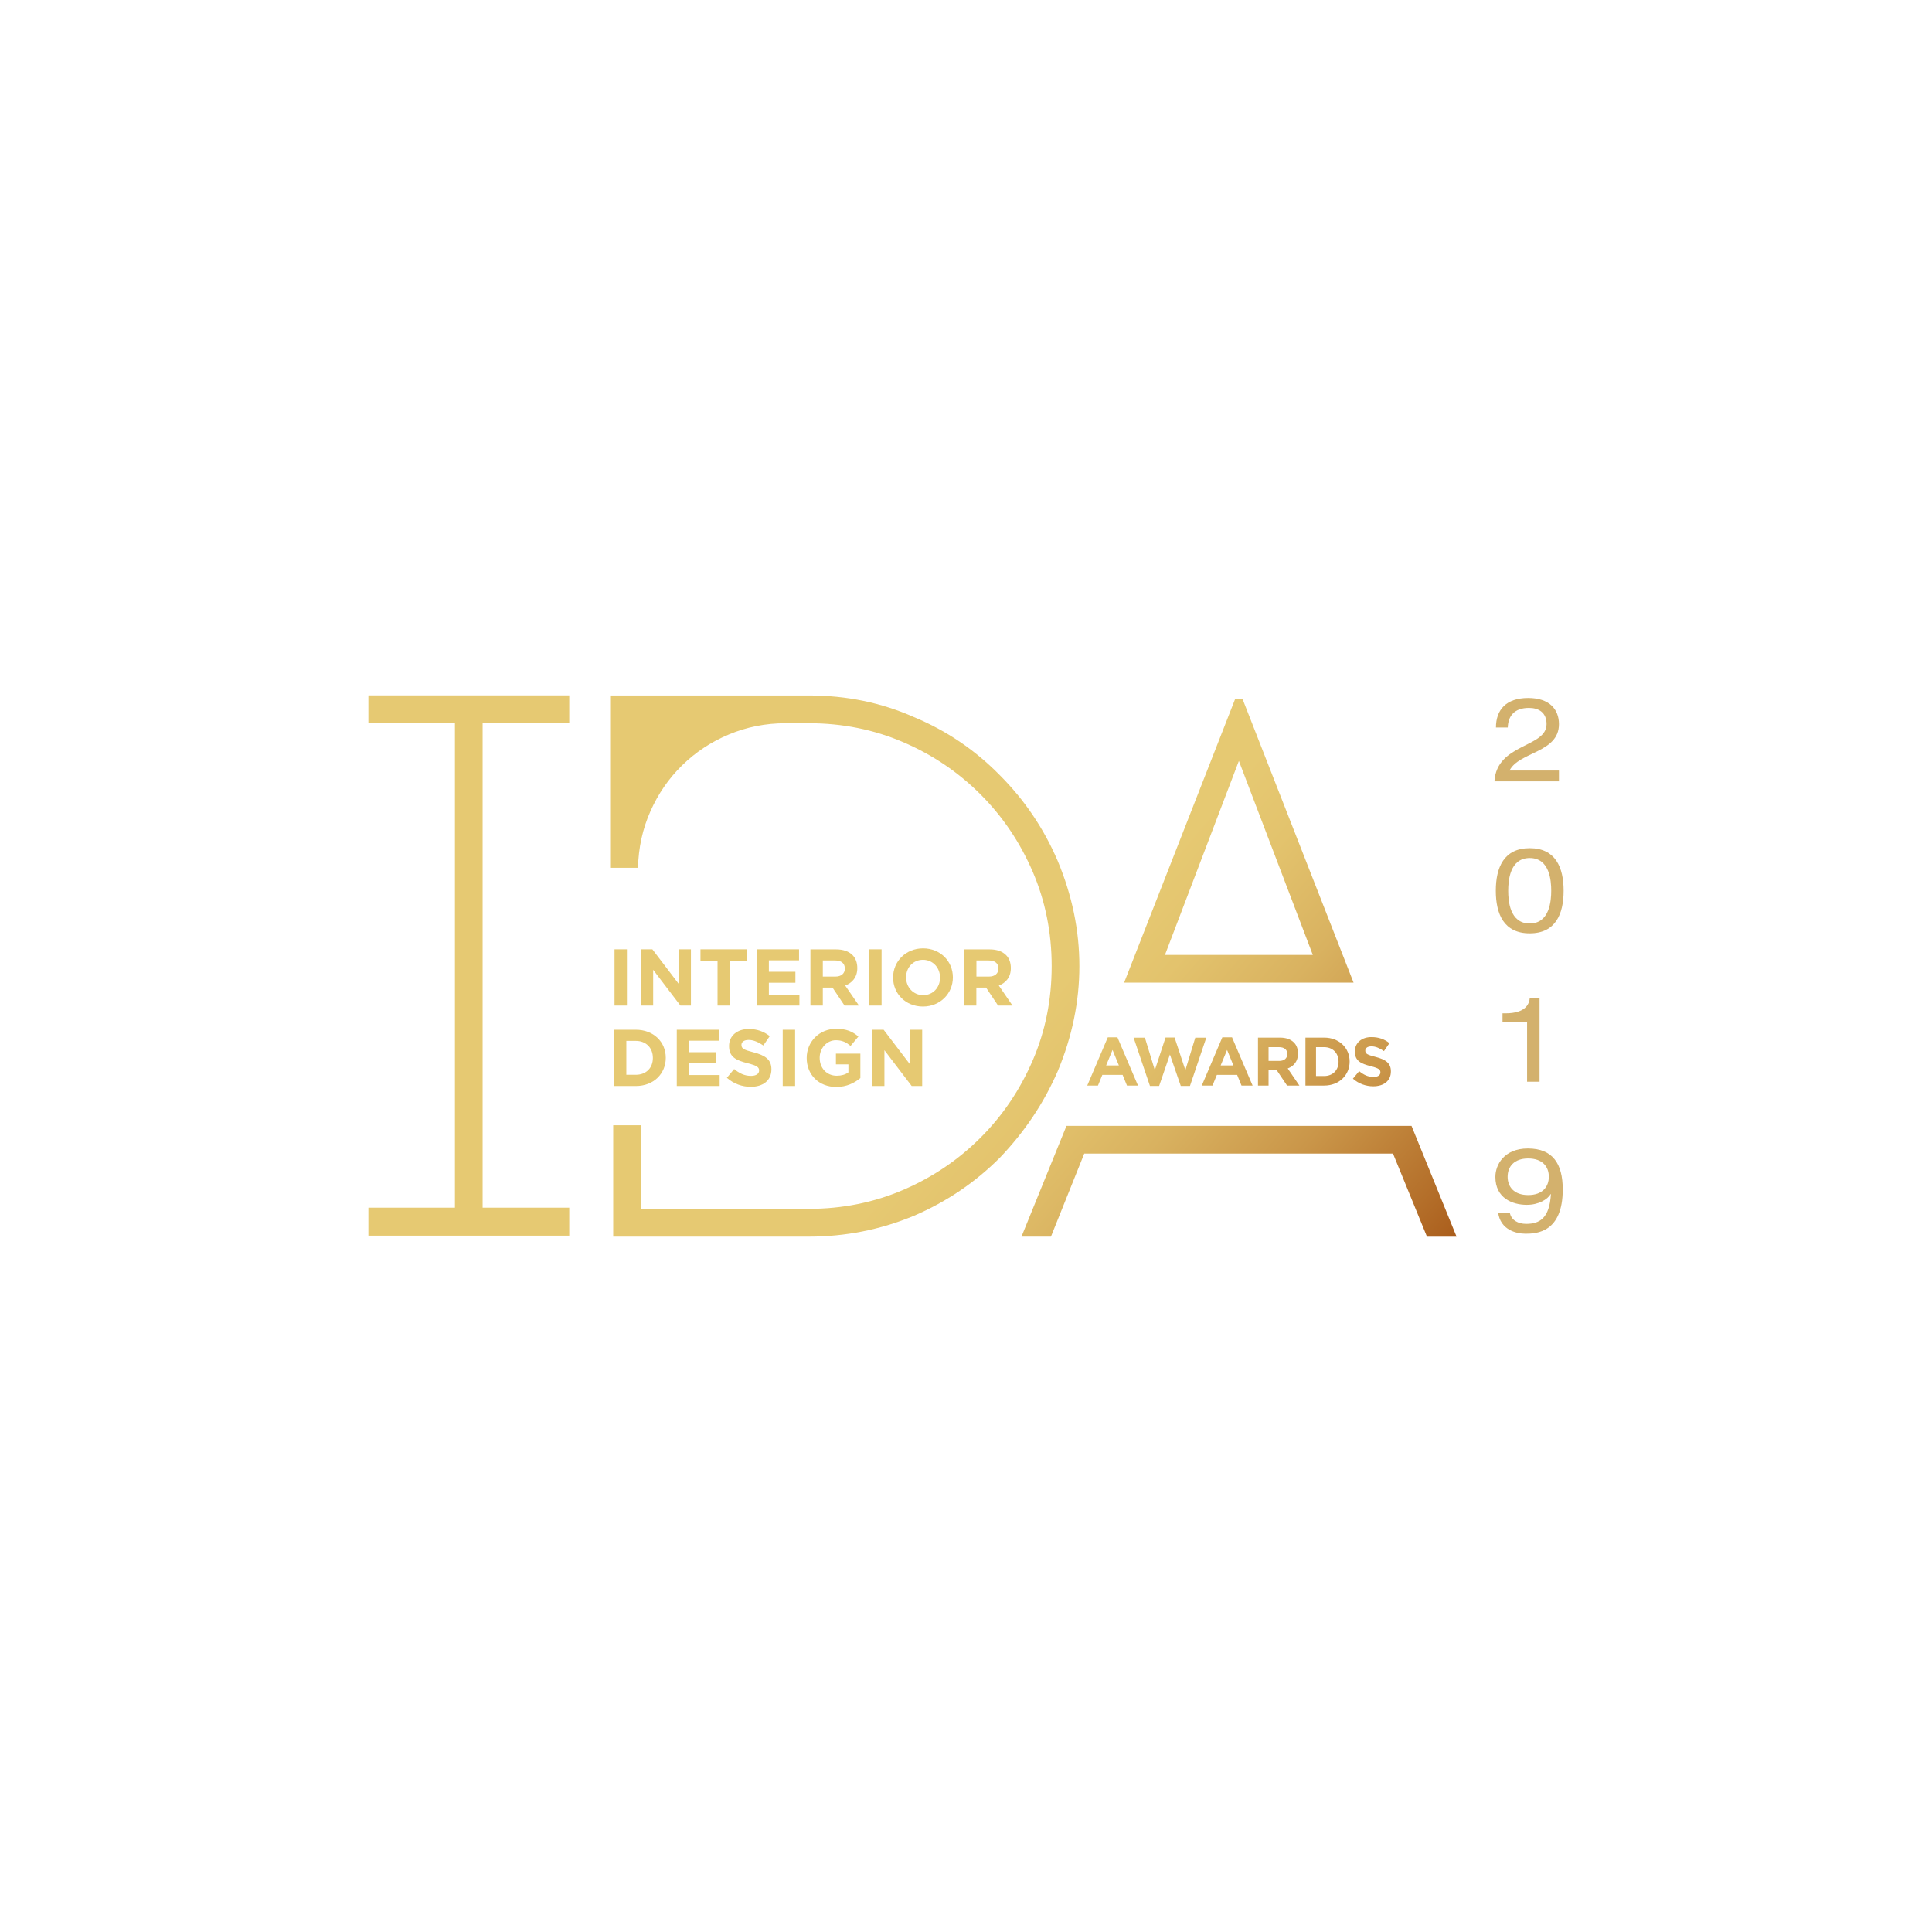 <?xml version="1.0" encoding="utf-8"?>
<!-- Generator: Adobe Illustrator 23.0.3, SVG Export Plug-In . SVG Version: 6.00 Build 0)  -->
<svg version="1.1" id="Layer_1" xmlns="http://www.w3.org/2000/svg" xmlns:xlink="http://www.w3.org/1999/xlink" x="0px" y="0px"
	 viewBox="0 0 265 265" style="enable-background:new 0 0 265 265;" xml:space="preserve">
<style type="text/css">
	.st0{fill:#0D0802;}
	.st1{clip-path:url(#SVGID_2_);fill:none;stroke:#FFFFFF;stroke-width:1.469;}
	.st2{fill:#FFFFFF;}
	.st3{fill:none;stroke:#0D0802;stroke-width:0.264;}
	.st4{fill:#E84A26;}
	.st5{clip-path:url(#SVGID_4_);fill:url(#SVGID_5_);}
	.st6{clip-path:url(#SVGID_7_);fill:url(#SVGID_8_);}
	.st7{clip-path:url(#SVGID_10_);fill:url(#SVGID_11_);}
	.st8{clip-path:url(#SVGID_13_);fill:url(#SVGID_14_);}
	.st9{clip-path:url(#SVGID_16_);fill:url(#SVGID_17_);}
	.st10{clip-path:url(#SVGID_19_);fill:url(#SVGID_20_);}
	.st11{clip-path:url(#SVGID_22_);fill:url(#SVGID_23_);}
	.st12{clip-path:url(#SVGID_25_);fill:url(#SVGID_26_);}
	.st13{clip-path:url(#SVGID_28_);fill:url(#SVGID_29_);}
	.st14{clip-path:url(#SVGID_31_);fill:url(#SVGID_32_);}
	.st15{clip-path:url(#SVGID_34_);fill:url(#SVGID_35_);}
	.st16{clip-path:url(#SVGID_37_);fill:url(#SVGID_38_);}
	.st17{clip-path:url(#SVGID_40_);fill:url(#SVGID_41_);}
	.st18{clip-path:url(#SVGID_43_);fill:url(#SVGID_44_);}
	.st19{clip-path:url(#SVGID_46_);fill:url(#SVGID_47_);}
	.st20{clip-path:url(#SVGID_49_);fill:url(#SVGID_50_);}
	.st21{clip-path:url(#SVGID_52_);fill:url(#SVGID_53_);}
	.st22{clip-path:url(#SVGID_55_);fill:url(#SVGID_56_);}
	.st23{clip-path:url(#SVGID_58_);fill:url(#SVGID_59_);}
	.st24{clip-path:url(#SVGID_61_);fill:url(#SVGID_62_);}
	.st25{clip-path:url(#SVGID_64_);fill:url(#SVGID_65_);}
	.st26{clip-path:url(#SVGID_67_);fill:url(#SVGID_68_);}
	.st27{clip-path:url(#SVGID_70_);fill:url(#SVGID_71_);}
	.st28{clip-path:url(#SVGID_73_);fill:#D3B16D;}
	.st29{fill:#D32229;}
	.st30{fill:#231F20;}
	.st31{fill:#928042;}
	.st32{fill:#595857;}
	.st33{clip-path:url(#SVGID_75_);fill:none;stroke:#FFFFFF;stroke-width:1.232;}
	.st34{fill:none;stroke:#0D0802;stroke-width:0.221;}
	.st35{fill:#122D52;}
	.st36{fill:none;stroke:#FFFFFF;stroke-width:0.616;}
	.st37{fill-rule:evenodd;clip-rule:evenodd;fill:#FFFFFF;}
	.st38{clip-path:url(#SVGID_77_);fill:none;stroke:#FFFFFF;stroke-width:1.232;}
	.st39{clip-path:url(#SVGID_79_);fill:none;stroke:#FFFFFF;stroke-width:1.232;}
	.st40{fill:#DB404C;}
	.st41{fill:#003682;}
	.st42{clip-path:url(#SVGID_85_);}
</style>
<g>
	<g>
		<defs>
			<path id="SVGID_3_" d="M146.28,154.43l-6.17,15.19l4.04,0l4.57-11.39h42.35l4.66,11.4h4.06l-6.18-15.2H146.28z M169.93,104.37
				l10.14,26.61h-20.28L169.93,104.37z M169.4,95.92l-15.21,38.86h31.47l-15.21-38.86H169.4z"/>
		</defs>
		<clipPath id="SVGID_2_">
			<use xlink:href="#SVGID_3_"  style="overflow:visible;"/>
		</clipPath>
		
			<linearGradient id="SVGID_4_" gradientUnits="userSpaceOnUse" x1="4012.091" y1="2727.545" x2="4012.534" y2="2727.545" gradientTransform="matrix(115.644 99.47 99.47 -115.644 -735123 -83531.352)">
			<stop  offset="0" style="stop-color:#E6C972"/>
			<stop  offset="0.154" style="stop-color:#E3C36D"/>
			<stop  offset="0.361" style="stop-color:#D9B260"/>
			<stop  offset="0.598" style="stop-color:#CA9649"/>
			<stop  offset="0.854" style="stop-color:#B46F2A"/>
			<stop  offset="1" style="stop-color:#A65616"/>
		</linearGradient>
		<polygon style="clip-path:url(#SVGID_2_);fill:url(#SVGID_4_);" points="165.47,66.42 236.2,127.26 174.4,199.12 103.67,138.28 		
			"/>
	</g>
	<g>
		<defs>
			<path id="SVGID_6_" d="M83.69,95.38v23.65h3.82c0.07-2.76,0.63-5.34,1.7-7.74c1.06-2.4,2.51-4.51,4.35-6.31
				c1.84-1.8,3.97-3.22,6.42-4.24c2.44-1.02,5.03-1.54,7.79-1.54h3.18c4.59,0,8.91,0.87,12.94,2.6c4.03,1.73,7.56,4.12,10.6,7.16
				c3.04,3.04,5.42,6.58,7.16,10.61c1.73,4.03,2.6,8.34,2.6,12.94c0,4.6-0.86,8.91-2.6,12.94c-1.74,4.03-4.12,7.57-7.16,10.6
				c-3.04,3.04-6.58,5.43-10.6,7.16c-4.03,1.73-8.35,2.6-12.94,2.6H87.93v-11.47h-3.82v15.28h26.83c5.02,0,9.83-0.95,14.42-2.86
				c4.45-1.91,8.38-4.56,11.77-7.95c3.39-3.54,6.04-7.49,7.95-11.88c1.98-4.74,2.97-9.54,2.97-14.42c0-4.88-0.99-9.68-2.97-14.42
				c-1.91-4.45-4.56-8.38-7.95-11.77c-3.4-3.46-7.32-6.11-11.77-7.96c-4.45-1.98-9.26-2.97-14.42-2.97H83.69z"/>
		</defs>
		<clipPath id="SVGID_5_">
			<use xlink:href="#SVGID_6_"  style="overflow:visible;"/>
		</clipPath>
		
			<linearGradient id="SVGID_7_" gradientUnits="userSpaceOnUse" x1="4012.091" y1="2727.854" x2="4012.534" y2="2727.854" gradientTransform="matrix(115.646 99.471 99.471 -115.646 -735184.625 -83469.922)">
			<stop  offset="0" style="stop-color:#E6C972"/>
			<stop  offset="0.154" style="stop-color:#E3C36D"/>
			<stop  offset="0.361" style="stop-color:#D9B260"/>
			<stop  offset="0.598" style="stop-color:#CA9649"/>
			<stop  offset="0.854" style="stop-color:#B46F2A"/>
			<stop  offset="1" style="stop-color:#A65616"/>
		</linearGradient>
		<polygon style="clip-path:url(#SVGID_5_);fill:url(#SVGID_7_);" points="111.06,63.56 184.76,126.95 120.69,201.44 46.99,138.05 
					"/>
	</g>
	<g>
		<defs>
			<polygon id="SVGID_9_" points="50.53,95.38 50.53,99.21 62.4,99.21 62.4,165.65 50.53,165.65 50.53,169.49 78.08,169.49 
				78.08,165.65 66.2,165.65 66.2,99.21 78.08,99.21 78.08,95.38 			"/>
		</defs>
		<clipPath id="SVGID_8_">
			<use xlink:href="#SVGID_9_"  style="overflow:visible;"/>
		</clipPath>
		
			<linearGradient id="SVGID_10_" gradientUnits="userSpaceOnUse" x1="4012.091" y1="2727.956" x2="4012.534" y2="2727.956" gradientTransform="matrix(115.647 99.472 99.472 -115.647 -735222.75 -83433.398)">
			<stop  offset="0" style="stop-color:#E6C972"/>
			<stop  offset="0.154" style="stop-color:#E3C36D"/>
			<stop  offset="0.361" style="stop-color:#D9B260"/>
			<stop  offset="0.598" style="stop-color:#CA9649"/>
			<stop  offset="0.854" style="stop-color:#B46F2A"/>
			<stop  offset="1" style="stop-color:#A65616"/>
		</linearGradient>
		<polygon style="clip-path:url(#SVGID_8_);fill:url(#SVGID_10_);" points="62.24,81.75 114.72,126.89 66.36,183.11 13.88,137.97 		
			"/>
	</g>
	<g>
		<defs>
			<rect id="SVGID_12_" x="84.29" y="130.21" width="1.7" height="7.72"/>
		</defs>
		<clipPath id="SVGID_11_">
			<use xlink:href="#SVGID_12_"  style="overflow:visible;"/>
		</clipPath>
		
			<linearGradient id="SVGID_13_" gradientUnits="userSpaceOnUse" x1="4012.093" y1="2727.358" x2="4012.537" y2="2727.358" gradientTransform="matrix(115.653 99.478 99.478 -115.653 -735199.438 -83517.086)">
			<stop  offset="0" style="stop-color:#E6C972"/>
			<stop  offset="0.154" style="stop-color:#E3C36D"/>
			<stop  offset="0.361" style="stop-color:#D9B260"/>
			<stop  offset="0.598" style="stop-color:#CA9649"/>
			<stop  offset="0.854" style="stop-color:#B46F2A"/>
			<stop  offset="1" style="stop-color:#A65616"/>
		</linearGradient>
		<polygon style="clip-path:url(#SVGID_11_);fill:url(#SVGID_13_);" points="85.01,129.37 89.8,133.49 85.26,138.77 80.47,134.65 		
			"/>
	</g>
	<g>
		<defs>
			<polygon id="SVGID_15_" points="93.1,130.21 93.1,134.96 89.48,130.21 87.92,130.21 87.92,137.93 89.59,137.93 89.59,133.02 
				93.33,137.93 94.77,137.93 94.77,130.21 			"/>
		</defs>
		<clipPath id="SVGID_14_">
			<use xlink:href="#SVGID_15_"  style="overflow:visible;"/>
		</clipPath>
		
			<linearGradient id="SVGID_16_" gradientUnits="userSpaceOnUse" x1="4012.089" y1="2727.349" x2="4012.533" y2="2727.349" gradientTransform="matrix(115.639 99.465 99.465 -115.639 -735103 -83510.297)">
			<stop  offset="0" style="stop-color:#E6C972"/>
			<stop  offset="0.154" style="stop-color:#E3C36D"/>
			<stop  offset="0.361" style="stop-color:#D9B260"/>
			<stop  offset="0.598" style="stop-color:#CA9649"/>
			<stop  offset="0.854" style="stop-color:#B46F2A"/>
			<stop  offset="1" style="stop-color:#A65616"/>
		</linearGradient>
		<polygon style="clip-path:url(#SVGID_14_);fill:url(#SVGID_16_);" points="90.83,126.82 98.59,133.49 91.86,141.32 84.1,134.65 		
			"/>
	</g>
	<g>
		<defs>
			<polygon id="SVGID_18_" points="96.08,130.21 96.08,131.78 98.42,131.78 98.42,137.93 100.13,137.93 100.13,131.78 
				102.47,131.78 102.47,130.21 			"/>
		</defs>
		<clipPath id="SVGID_17_">
			<use xlink:href="#SVGID_18_"  style="overflow:visible;"/>
		</clipPath>
		
			<linearGradient id="SVGID_19_" gradientUnits="userSpaceOnUse" x1="4012.09" y1="2727.282" x2="4012.534" y2="2727.282" gradientTransform="matrix(115.643 99.469 99.469 -115.643 -735121.312 -83525.297)">
			<stop  offset="0" style="stop-color:#E6C972"/>
			<stop  offset="0.154" style="stop-color:#E3C36D"/>
			<stop  offset="0.361" style="stop-color:#D9B260"/>
			<stop  offset="0.598" style="stop-color:#CA9649"/>
			<stop  offset="0.854" style="stop-color:#B46F2A"/>
			<stop  offset="1" style="stop-color:#A65616"/>
		</linearGradient>
		<polygon style="clip-path:url(#SVGID_17_);fill:url(#SVGID_19_);" points="98.8,127.05 106.29,133.49 99.75,141.09 92.26,134.65 
					"/>
	</g>
	<g>
		<defs>
			<polygon id="SVGID_21_" points="103.78,130.21 103.78,137.93 109.65,137.93 109.65,136.42 105.46,136.42 105.46,134.8 
				109.1,134.8 109.1,133.29 105.46,133.29 105.46,131.72 109.6,131.72 109.6,130.21 			"/>
		</defs>
		<clipPath id="SVGID_20_">
			<use xlink:href="#SVGID_21_"  style="overflow:visible;"/>
		</clipPath>
		
			<linearGradient id="SVGID_22_" gradientUnits="userSpaceOnUse" x1="4012.088" y1="2727.262" x2="4012.532" y2="2727.262" gradientTransform="matrix(115.636 99.463 99.463 -115.636 -735070.438 -83525.93)">
			<stop  offset="0" style="stop-color:#E6C972"/>
			<stop  offset="0.154" style="stop-color:#E3C36D"/>
			<stop  offset="0.361" style="stop-color:#D9B260"/>
			<stop  offset="0.598" style="stop-color:#CA9649"/>
			<stop  offset="0.854" style="stop-color:#B46F2A"/>
			<stop  offset="1" style="stop-color:#A65616"/>
		</linearGradient>
		<polygon style="clip-path:url(#SVGID_20_);fill:url(#SVGID_22_);" points="106.28,127.3 113.47,133.49 107.15,140.83 
			99.96,134.65 		"/>
	</g>
	<g>
		<defs>
			<path id="SVGID_24_" d="M112.86,131.74h1.69c0.82,0,1.33,0.37,1.33,1.1v0.02c0,0.65-0.47,1.09-1.3,1.09h-1.72V131.74z
				 M111.16,130.21v7.72h1.7v-2.47h1.33l1.65,2.47h1.98l-1.89-2.75c0.98-0.37,1.66-1.15,1.66-2.39v-0.02c0-0.73-0.23-1.34-0.66-1.77
				c-0.51-0.51-1.27-0.78-2.25-0.78H111.16z"/>
		</defs>
		<clipPath id="SVGID_23_">
			<use xlink:href="#SVGID_24_"  style="overflow:visible;"/>
		</clipPath>
		
			<linearGradient id="SVGID_25_" gradientUnits="userSpaceOnUse" x1="4012.09" y1="2727.225" x2="4012.533" y2="2727.225" gradientTransform="matrix(115.642 99.468 99.468 -115.642 -735099.812 -83538.406)">
			<stop  offset="0" style="stop-color:#E6C972"/>
			<stop  offset="0.154" style="stop-color:#E3C36D"/>
			<stop  offset="0.361" style="stop-color:#D9B260"/>
			<stop  offset="0.598" style="stop-color:#CA9649"/>
			<stop  offset="0.854" style="stop-color:#B46F2A"/>
			<stop  offset="1" style="stop-color:#A65616"/>
		</linearGradient>
		<polygon style="clip-path:url(#SVGID_23_);fill:url(#SVGID_25_);" points="114,126.91 121.65,133.49 115,141.23 107.35,134.65 		
			"/>
	</g>
	<g>
		<defs>
			<rect id="SVGID_27_" x="119.22" y="130.21" width="1.7" height="7.72"/>
		</defs>
		<clipPath id="SVGID_26_">
			<use xlink:href="#SVGID_27_"  style="overflow:visible;"/>
		</clipPath>
		
			<linearGradient id="SVGID_28_" gradientUnits="userSpaceOnUse" x1="4012.092" y1="2727.171" x2="4012.535" y2="2727.171" gradientTransform="matrix(115.648 99.473 99.473 -115.648 -735131.438 -83551.969)">
			<stop  offset="0" style="stop-color:#E6C972"/>
			<stop  offset="0.154" style="stop-color:#E3C36D"/>
			<stop  offset="0.361" style="stop-color:#D9B260"/>
			<stop  offset="0.598" style="stop-color:#CA9649"/>
			<stop  offset="0.854" style="stop-color:#B46F2A"/>
			<stop  offset="1" style="stop-color:#A65616"/>
		</linearGradient>
		<polygon style="clip-path:url(#SVGID_26_);fill:url(#SVGID_28_);" points="119.94,129.37 124.73,133.49 120.19,138.77 
			115.4,134.65 		"/>
	</g>
	<g>
		<defs>
			<path id="SVGID_30_" d="M124.28,134.07v-0.02c0-1.32,0.95-2.4,2.32-2.4c1.37,0,2.34,1.1,2.34,2.43v0.02c0,1.33-0.95,2.4-2.32,2.4
				C125.25,136.49,124.28,135.39,124.28,134.07 M122.5,134.07v0.02c0,2.2,1.71,3.97,4.09,3.97c2.38,0,4.11-1.8,4.11-3.99v-0.02
				c0-2.19-1.71-3.97-4.09-3.97C124.24,130.08,122.5,131.87,122.5,134.07"/>
		</defs>
		<clipPath id="SVGID_29_">
			<use xlink:href="#SVGID_30_"  style="overflow:visible;"/>
		</clipPath>
		
			<linearGradient id="SVGID_31_" gradientUnits="userSpaceOnUse" x1="4012.094" y1="2727.153" x2="4012.538" y2="2727.153" gradientTransform="matrix(115.658 99.481 99.481 -115.658 -735188.25 -83564.531)">
			<stop  offset="0" style="stop-color:#E6C972"/>
			<stop  offset="0.154" style="stop-color:#E3C36D"/>
			<stop  offset="0.361" style="stop-color:#D9B260"/>
			<stop  offset="0.598" style="stop-color:#CA9649"/>
			<stop  offset="0.854" style="stop-color:#B46F2A"/>
			<stop  offset="1" style="stop-color:#A65616"/>
		</linearGradient>
		<polygon style="clip-path:url(#SVGID_29_);fill:url(#SVGID_31_);" points="125.99,126.02 134.65,133.47 127.22,142.12 
			118.56,134.67 		"/>
	</g>
	<g>
		<defs>
			<path id="SVGID_33_" d="M133.92,131.74h1.69c0.83,0,1.34,0.37,1.34,1.1v0.02c0,0.65-0.48,1.09-1.3,1.09h-1.72V131.74z
				 M132.22,130.21v7.72h1.7v-2.47h1.33l1.65,2.47h1.98l-1.88-2.75c0.98-0.37,1.65-1.15,1.65-2.39v-0.02c0-0.73-0.23-1.34-0.66-1.77
				c-0.51-0.51-1.27-0.78-2.25-0.78H132.22z"/>
		</defs>
		<clipPath id="SVGID_32_">
			<use xlink:href="#SVGID_33_"  style="overflow:visible;"/>
		</clipPath>
		
			<linearGradient id="SVGID_34_" gradientUnits="userSpaceOnUse" x1="4012.091" y1="2727.112" x2="4012.534" y2="2727.112" gradientTransform="matrix(115.644 99.469 99.469 -115.644 -735092.062 -83563.305)">
			<stop  offset="0" style="stop-color:#E6C972"/>
			<stop  offset="0.154" style="stop-color:#E3C36D"/>
			<stop  offset="0.361" style="stop-color:#D9B260"/>
			<stop  offset="0.598" style="stop-color:#CA9649"/>
			<stop  offset="0.854" style="stop-color:#B46F2A"/>
			<stop  offset="1" style="stop-color:#A65616"/>
		</linearGradient>
		<polygon style="clip-path:url(#SVGID_32_);fill:url(#SVGID_34_);" points="135.06,126.91 142.71,133.49 136.05,141.22 
			128.41,134.65 		"/>
	</g>
	<g>
		<defs>
			<path id="SVGID_36_" d="M85.91,142.77h1.31c1.39,0,2.33,0.96,2.33,2.33v0.02c0,1.37-0.94,2.3-2.33,2.3h-1.31V142.77z
				 M84.21,141.24v7.72h3.01c2.43,0,4.1-1.69,4.1-3.86v-0.02c0-2.17-1.68-3.84-4.1-3.84H84.21z"/>
		</defs>
		<clipPath id="SVGID_35_">
			<use xlink:href="#SVGID_36_"  style="overflow:visible;"/>
		</clipPath>
		
			<linearGradient id="SVGID_37_" gradientUnits="userSpaceOnUse" x1="4012.09" y1="2727.439" x2="4012.533" y2="2727.439" gradientTransform="matrix(115.642 99.468 99.468 -115.642 -735137.875 -83494.07)">
			<stop  offset="0" style="stop-color:#E6C972"/>
			<stop  offset="0.154" style="stop-color:#E3C36D"/>
			<stop  offset="0.361" style="stop-color:#D9B260"/>
			<stop  offset="0.598" style="stop-color:#CA9649"/>
			<stop  offset="0.854" style="stop-color:#B46F2A"/>
			<stop  offset="1" style="stop-color:#A65616"/>
		</linearGradient>
		<polygon style="clip-path:url(#SVGID_35_);fill:url(#SVGID_37_);" points="87.23,137.72 95.14,144.52 88.3,152.48 80.39,145.68 		
			"/>
	</g>
	<g>
		<defs>
			<polygon id="SVGID_39_" points="92.83,141.24 92.83,148.96 98.71,148.96 98.71,147.45 94.52,147.45 94.52,145.83 98.16,145.83 
				98.16,144.32 94.52,144.32 94.52,142.75 98.65,142.75 98.65,141.24 			"/>
		</defs>
		<clipPath id="SVGID_38_">
			<use xlink:href="#SVGID_39_"  style="overflow:visible;"/>
		</clipPath>
		
			<linearGradient id="SVGID_40_" gradientUnits="userSpaceOnUse" x1="4012.093" y1="2727.391" x2="4012.537" y2="2727.391" gradientTransform="matrix(115.656 99.48 99.48 -115.656 -735219.312 -83514.141)">
			<stop  offset="0" style="stop-color:#E6C972"/>
			<stop  offset="0.154" style="stop-color:#E3C36D"/>
			<stop  offset="0.361" style="stop-color:#D9B260"/>
			<stop  offset="0.598" style="stop-color:#CA9649"/>
			<stop  offset="0.854" style="stop-color:#B46F2A"/>
			<stop  offset="1" style="stop-color:#A65616"/>
		</linearGradient>
		<polygon style="clip-path:url(#SVGID_38_);fill:url(#SVGID_40_);" points="95.33,138.33 102.53,144.52 96.21,151.86 89.02,145.68 
					"/>
	</g>
	<g>
		<defs>
			<path id="SVGID_42_" d="M100,143.46v0.02c0,1.53,1,1.96,2.56,2.36c1.29,0.33,1.56,0.55,1.56,0.98v0.02
				c0,0.45-0.42,0.73-1.12,0.73c-0.88,0-1.61-0.36-2.3-0.94l-1,1.2c0.93,0.83,2.11,1.24,3.28,1.24c1.66,0,2.83-0.86,2.83-2.39v-0.02
				c0-1.35-0.88-1.91-2.45-2.32c-1.33-0.34-1.66-0.51-1.66-1.01v-0.02c0-0.38,0.34-0.67,0.99-0.67c0.65,0,1.32,0.29,2.01,0.76
				l0.88-1.28c-0.78-0.63-1.74-0.98-2.86-0.98C101.13,141.13,100,142.06,100,143.46"/>
		</defs>
		<clipPath id="SVGID_41_">
			<use xlink:href="#SVGID_42_"  style="overflow:visible;"/>
		</clipPath>
		
			<linearGradient id="SVGID_43_" gradientUnits="userSpaceOnUse" x1="4012.089" y1="2727.341" x2="4012.532" y2="2727.341" gradientTransform="matrix(115.638 99.464 99.464 -115.638 -735093.312 -83509.422)">
			<stop  offset="0" style="stop-color:#E6C972"/>
			<stop  offset="0.154" style="stop-color:#E3C36D"/>
			<stop  offset="0.361" style="stop-color:#D9B260"/>
			<stop  offset="0.598" style="stop-color:#CA9649"/>
			<stop  offset="0.854" style="stop-color:#B46F2A"/>
			<stop  offset="1" style="stop-color:#A65616"/>
		</linearGradient>
		<polygon style="clip-path:url(#SVGID_41_);fill:url(#SVGID_43_);" points="102.29,138.11 109.73,144.51 103.21,152.09 
			95.77,145.69 		"/>
	</g>
	<g>
		<defs>
			<rect id="SVGID_45_" x="107.36" y="141.24" width="1.7" height="7.72"/>
		</defs>
		<clipPath id="SVGID_44_">
			<use xlink:href="#SVGID_45_"  style="overflow:visible;"/>
		</clipPath>
		
			<linearGradient id="SVGID_46_" gradientUnits="userSpaceOnUse" x1="4012.094" y1="2727.304" x2="4012.538" y2="2727.304" gradientTransform="matrix(115.658 99.481 99.481 -115.658 -735216.562 -83531.617)">
			<stop  offset="0" style="stop-color:#E6C972"/>
			<stop  offset="0.154" style="stop-color:#E3C36D"/>
			<stop  offset="0.361" style="stop-color:#D9B260"/>
			<stop  offset="0.598" style="stop-color:#CA9649"/>
			<stop  offset="0.854" style="stop-color:#B46F2A"/>
			<stop  offset="1" style="stop-color:#A65616"/>
		</linearGradient>
		<polygon style="clip-path:url(#SVGID_44_);fill:url(#SVGID_46_);" points="108.08,140.4 112.88,144.52 108.34,149.8 
			103.54,145.68 		"/>
	</g>
	<g>
		<defs>
			<path id="SVGID_48_" d="M110.65,145.1v0.02c0,2.28,1.65,3.97,4.06,3.97c1.41,0,2.5-0.55,3.3-1.22v-3.35h-3.35v1.47h1.71v1.1
				c-0.43,0.31-0.98,0.46-1.6,0.46c-1.37,0-2.34-1.04-2.34-2.45v-0.02c0-1.31,0.98-2.4,2.22-2.4c0.89,0,1.42,0.29,2.02,0.78
				l1.07-1.29c-0.8-0.68-1.64-1.06-3.03-1.06C112.36,141.11,110.65,142.9,110.65,145.1"/>
		</defs>
		<clipPath id="SVGID_47_">
			<use xlink:href="#SVGID_48_"  style="overflow:visible;"/>
		</clipPath>
		
			<linearGradient id="SVGID_49_" gradientUnits="userSpaceOnUse" x1="4012.09" y1="2727.283" x2="4012.534" y2="2727.283" gradientTransform="matrix(115.644 99.469 99.469 -115.644 -735123.562 -83526.633)">
			<stop  offset="0" style="stop-color:#E6C972"/>
			<stop  offset="0.154" style="stop-color:#E3C36D"/>
			<stop  offset="0.361" style="stop-color:#D9B260"/>
			<stop  offset="0.598" style="stop-color:#CA9649"/>
			<stop  offset="0.854" style="stop-color:#B46F2A"/>
			<stop  offset="1" style="stop-color:#A65616"/>
		</linearGradient>
		<polygon style="clip-path:url(#SVGID_47_);fill:url(#SVGID_49_);" points="113.77,137.47 121.95,144.5 114.87,152.73 
			106.7,145.69 		"/>
	</g>
	<g>
		<defs>
			<polygon id="SVGID_51_" points="124.82,141.24 124.82,145.99 121.2,141.24 119.64,141.24 119.64,148.96 121.31,148.96 
				121.31,144.05 125.05,148.96 126.49,148.96 126.49,141.24 			"/>
		</defs>
		<clipPath id="SVGID_50_">
			<use xlink:href="#SVGID_51_"  style="overflow:visible;"/>
		</clipPath>
		
			<linearGradient id="SVGID_52_" gradientUnits="userSpaceOnUse" x1="4012.093" y1="2727.249" x2="4012.537" y2="2727.249" gradientTransform="matrix(115.655 99.479 99.479 -115.655 -735187.438 -83543.25)">
			<stop  offset="0" style="stop-color:#E6C972"/>
			<stop  offset="0.154" style="stop-color:#E3C36D"/>
			<stop  offset="0.361" style="stop-color:#D9B260"/>
			<stop  offset="0.598" style="stop-color:#CA9649"/>
			<stop  offset="0.854" style="stop-color:#B46F2A"/>
			<stop  offset="1" style="stop-color:#A65616"/>
		</linearGradient>
		<polygon style="clip-path:url(#SVGID_50_);fill:url(#SVGID_52_);" points="122.55,137.85 130.31,144.52 123.58,152.35 
			115.82,145.68 		"/>
	</g>
	<g>
		<defs>
			<path id="SVGID_54_" d="M152.6,144.01l0.87,2.13h-1.75L152.6,144.01z M151.95,142.28l-2.82,6.62h1.47l0.6-1.47h2.78l0.6,1.47
				h1.51l-2.82-6.62H151.95z"/>
		</defs>
		<clipPath id="SVGID_53_">
			<use xlink:href="#SVGID_54_"  style="overflow:visible;"/>
		</clipPath>
		
			<linearGradient id="SVGID_55_" gradientUnits="userSpaceOnUse" x1="4012.092" y1="2727.088" x2="4012.536" y2="2727.088" gradientTransform="matrix(115.649 99.474 99.474 -115.649 -735122.875 -83571.969)">
			<stop  offset="0" style="stop-color:#E6C972"/>
			<stop  offset="0.154" style="stop-color:#E3C36D"/>
			<stop  offset="0.361" style="stop-color:#D9B260"/>
			<stop  offset="0.598" style="stop-color:#CA9649"/>
			<stop  offset="0.854" style="stop-color:#B46F2A"/>
			<stop  offset="1" style="stop-color:#A65616"/>
		</linearGradient>
		<polygon style="clip-path:url(#SVGID_53_);fill:url(#SVGID_55_);" points="152.1,138.83 159.38,145.09 153.14,152.34 
			145.86,146.08 		"/>
	</g>
	<g>
		<defs>
			<polygon id="SVGID_57_" points="159.87,142.31 158.4,146.78 157.04,142.33 155.49,142.33 157.73,148.95 158.99,148.95 
				160.47,144.64 161.96,148.95 163.22,148.95 165.46,142.33 163.95,142.33 162.59,146.78 161.11,142.31 			"/>
		</defs>
		<clipPath id="SVGID_56_">
			<use xlink:href="#SVGID_57_"  style="overflow:visible;"/>
		</clipPath>
		
			<linearGradient id="SVGID_58_" gradientUnits="userSpaceOnUse" x1="4012.088" y1="2727.039" x2="4012.532" y2="2727.039" gradientTransform="matrix(115.636 99.463 99.463 -115.636 -735029.562 -83571.57)">
			<stop  offset="0" style="stop-color:#E6C972"/>
			<stop  offset="0.154" style="stop-color:#E3C36D"/>
			<stop  offset="0.361" style="stop-color:#D9B260"/>
			<stop  offset="0.598" style="stop-color:#CA9649"/>
			<stop  offset="0.854" style="stop-color:#B46F2A"/>
			<stop  offset="1" style="stop-color:#A65616"/>
		</linearGradient>
		<polygon style="clip-path:url(#SVGID_56_);fill:url(#SVGID_58_);" points="159.73,137.37 168.75,145.13 161.22,153.88 
			152.21,146.12 		"/>
	</g>
	<g>
		<defs>
			<path id="SVGID_60_" d="M168.31,144.01l0.87,2.13h-1.75L168.31,144.01z M167.66,142.28l-2.82,6.62h1.47l0.6-1.47h2.78l0.6,1.47
				h1.52l-2.82-6.62H167.66z"/>
		</defs>
		<clipPath id="SVGID_59_">
			<use xlink:href="#SVGID_60_"  style="overflow:visible;"/>
		</clipPath>
		
			<linearGradient id="SVGID_61_" gradientUnits="userSpaceOnUse" x1="4012.096" y1="2727.005" x2="4012.54" y2="2727.005" gradientTransform="matrix(115.665 99.487 99.487 -115.665 -735205.562 -83600.875)">
			<stop  offset="0" style="stop-color:#E6C972"/>
			<stop  offset="0.154" style="stop-color:#E3C36D"/>
			<stop  offset="0.361" style="stop-color:#D9B260"/>
			<stop  offset="0.598" style="stop-color:#CA9649"/>
			<stop  offset="0.854" style="stop-color:#B46F2A"/>
			<stop  offset="1" style="stop-color:#A65616"/>
		</linearGradient>
		<polygon style="clip-path:url(#SVGID_59_);fill:url(#SVGID_61_);" points="167.81,138.83 175.09,145.09 168.85,152.34 
			161.57,146.08 		"/>
	</g>
	<g>
		<defs>
			<path id="SVGID_63_" d="M174,143.63h1.44c0.7,0,1.13,0.32,1.13,0.94v0.02c0,0.55-0.4,0.93-1.11,0.93H174V143.63z M172.55,142.33
				v6.57H174v-2.1h1.13l1.41,2.1h1.69l-1.6-2.35c0.83-0.31,1.41-0.98,1.41-2.04v-0.02c0-0.62-0.2-1.14-0.56-1.5
				c-0.43-0.43-1.08-0.67-1.92-0.67H172.55z"/>
		</defs>
		<clipPath id="SVGID_62_">
			<use xlink:href="#SVGID_63_"  style="overflow:visible;"/>
		</clipPath>
		
			<linearGradient id="SVGID_64_" gradientUnits="userSpaceOnUse" x1="4012.087" y1="2726.959" x2="4012.53" y2="2726.959" gradientTransform="matrix(115.63 99.457 99.457 -115.63 -734975.875 -83583.531)">
			<stop  offset="0" style="stop-color:#E6C972"/>
			<stop  offset="0.154" style="stop-color:#E3C36D"/>
			<stop  offset="0.361" style="stop-color:#D9B260"/>
			<stop  offset="0.598" style="stop-color:#CA9649"/>
			<stop  offset="0.854" style="stop-color:#B46F2A"/>
			<stop  offset="1" style="stop-color:#A65616"/>
		</linearGradient>
		<polygon style="clip-path:url(#SVGID_62_);fill:url(#SVGID_64_);" points="174.97,139.52 181.48,145.12 175.82,151.71 
			169.3,146.1 		"/>
	</g>
	<g>
		<defs>
			<path id="SVGID_66_" d="M180.51,143.63h1.11c1.19,0,1.98,0.82,1.98,1.98v0.02c0,1.16-0.8,1.96-1.98,1.96h-1.11V143.63z
				 M179.06,142.33v6.57h2.56c2.07,0,3.5-1.44,3.5-3.29v-0.02c0-1.85-1.43-3.27-3.5-3.27H179.06z"/>
		</defs>
		<clipPath id="SVGID_65_">
			<use xlink:href="#SVGID_66_"  style="overflow:visible;"/>
		</clipPath>
		
			<linearGradient id="SVGID_67_" gradientUnits="userSpaceOnUse" x1="4012.086" y1="2726.925" x2="4012.53" y2="2726.925" gradientTransform="matrix(115.626 99.454 99.454 -115.626 -734947.75 -83588.234)">
			<stop  offset="0" style="stop-color:#E6C972"/>
			<stop  offset="0.154" style="stop-color:#E3C36D"/>
			<stop  offset="0.361" style="stop-color:#D9B260"/>
			<stop  offset="0.598" style="stop-color:#CA9649"/>
			<stop  offset="0.854" style="stop-color:#B46F2A"/>
			<stop  offset="1" style="stop-color:#A65616"/>
		</linearGradient>
		<polygon style="clip-path:url(#SVGID_65_);fill:url(#SVGID_67_);" points="181.64,139.33 188.37,145.12 182.54,151.89 
			175.81,146.1 		"/>
	</g>
	<g>
		<defs>
			<path id="SVGID_69_" d="M185.84,144.21v0.02c0,1.31,0.86,1.67,2.18,2.01c1.1,0.28,1.32,0.47,1.32,0.84v0.02
				c0,0.38-0.36,0.62-0.95,0.62c-0.75,0-1.37-0.31-1.96-0.8l-0.86,1.03c0.79,0.7,1.79,1.05,2.79,1.05c1.42,0,2.42-0.73,2.42-2.04
				v-0.02c0-1.14-0.75-1.62-2.09-1.97c-1.14-0.29-1.42-0.43-1.42-0.86v-0.02c0-0.32,0.29-0.57,0.85-0.57c0.56,0,1.13,0.25,1.71,0.65
				l0.75-1.09c-0.67-0.54-1.48-0.83-2.44-0.83C186.8,142.23,185.84,143.02,185.84,144.21"/>
		</defs>
		<clipPath id="SVGID_68_">
			<use xlink:href="#SVGID_69_"  style="overflow:visible;"/>
		</clipPath>
		
			<linearGradient id="SVGID_70_" gradientUnits="userSpaceOnUse" x1="4012.092" y1="2726.879" x2="4012.535" y2="2726.879" gradientTransform="matrix(115.648 99.473 99.473 -115.648 -735077.562 -83612.711)">
			<stop  offset="0" style="stop-color:#E6C972"/>
			<stop  offset="0.154" style="stop-color:#E3C36D"/>
			<stop  offset="0.361" style="stop-color:#D9B260"/>
			<stop  offset="0.598" style="stop-color:#CA9649"/>
			<stop  offset="0.854" style="stop-color:#B46F2A"/>
			<stop  offset="1" style="stop-color:#A65616"/>
		</linearGradient>
		<polygon style="clip-path:url(#SVGID_68_);fill:url(#SVGID_70_);" points="187.8,139.66 194.13,145.11 188.57,151.57 
			182.24,146.12 		"/>
	</g>
	<g>
		<defs>
			<rect id="SVGID_72_" x="50.53" y="95.38" width="163.95" height="74.25"/>
		</defs>
		<clipPath id="SVGID_71_">
			<use xlink:href="#SVGID_72_"  style="overflow:visible;"/>
		</clipPath>
		<path style="clip-path:url(#SVGID_71_);fill:#D3B16D;" d="M205.19,99.78c0-2.37,1.35-4.04,4.42-4.04c2.9,0,4.22,1.54,4.22,3.59
			c0,3.93-5.47,3.77-6.78,6.36h6.78v1.48h-8.85c0.32-5.23,7.15-4.59,7.15-7.85c0-1.62-1.11-2.22-2.41-2.22
			c-2.01,0-2.86,1.11-2.91,2.69H205.19z"/>
		<path style="clip-path:url(#SVGID_71_);fill:#D3B16D;" d="M209.82,117.69c-2.75,0-2.95,3.15-2.95,4.49s0.19,4.49,2.95,4.49
			c2.75,0,2.95-3.15,2.95-4.49S212.58,117.69,209.82,117.69 M209.82,116.34c3.54,0,4.65,2.64,4.65,5.84s-1.11,5.84-4.65,5.84
			s-4.65-2.64-4.65-5.84S206.28,116.34,209.82,116.34"/>
		<path style="clip-path:url(#SVGID_71_);fill:#D3B16D;" d="M209.45,140.24h-3.36v-1.25h0.39c2.86,0,3.28-1.35,3.35-2.11h1.34v11.49
			h-1.71V140.24z"/>
		<path style="clip-path:url(#SVGID_71_);fill:#D3B16D;" d="M209.61,158.9c-1.95,0-2.82,1.14-2.82,2.51c0,1.37,0.87,2.51,2.82,2.51
			c1.96,0,2.83-1.14,2.83-2.51C212.45,160.04,211.58,158.9,209.61,158.9 M207.09,166.33c0.18,1.03,1.14,1.54,2.24,1.54
			c1.85,0,3.2-0.76,3.4-4.09h-0.03c-0.44,0.74-1.66,1.48-3.28,1.48c-1.95,0-4.31-0.9-4.31-3.83c0-1.69,1.22-3.9,4.46-3.9
			c3.41,0,4.78,2.09,4.78,5.62c0,5.86-3.54,6.07-5.09,6.07c-1.35,0-3.46-0.56-3.77-2.9H207.09z"/>
	</g>
</g>
</svg>
